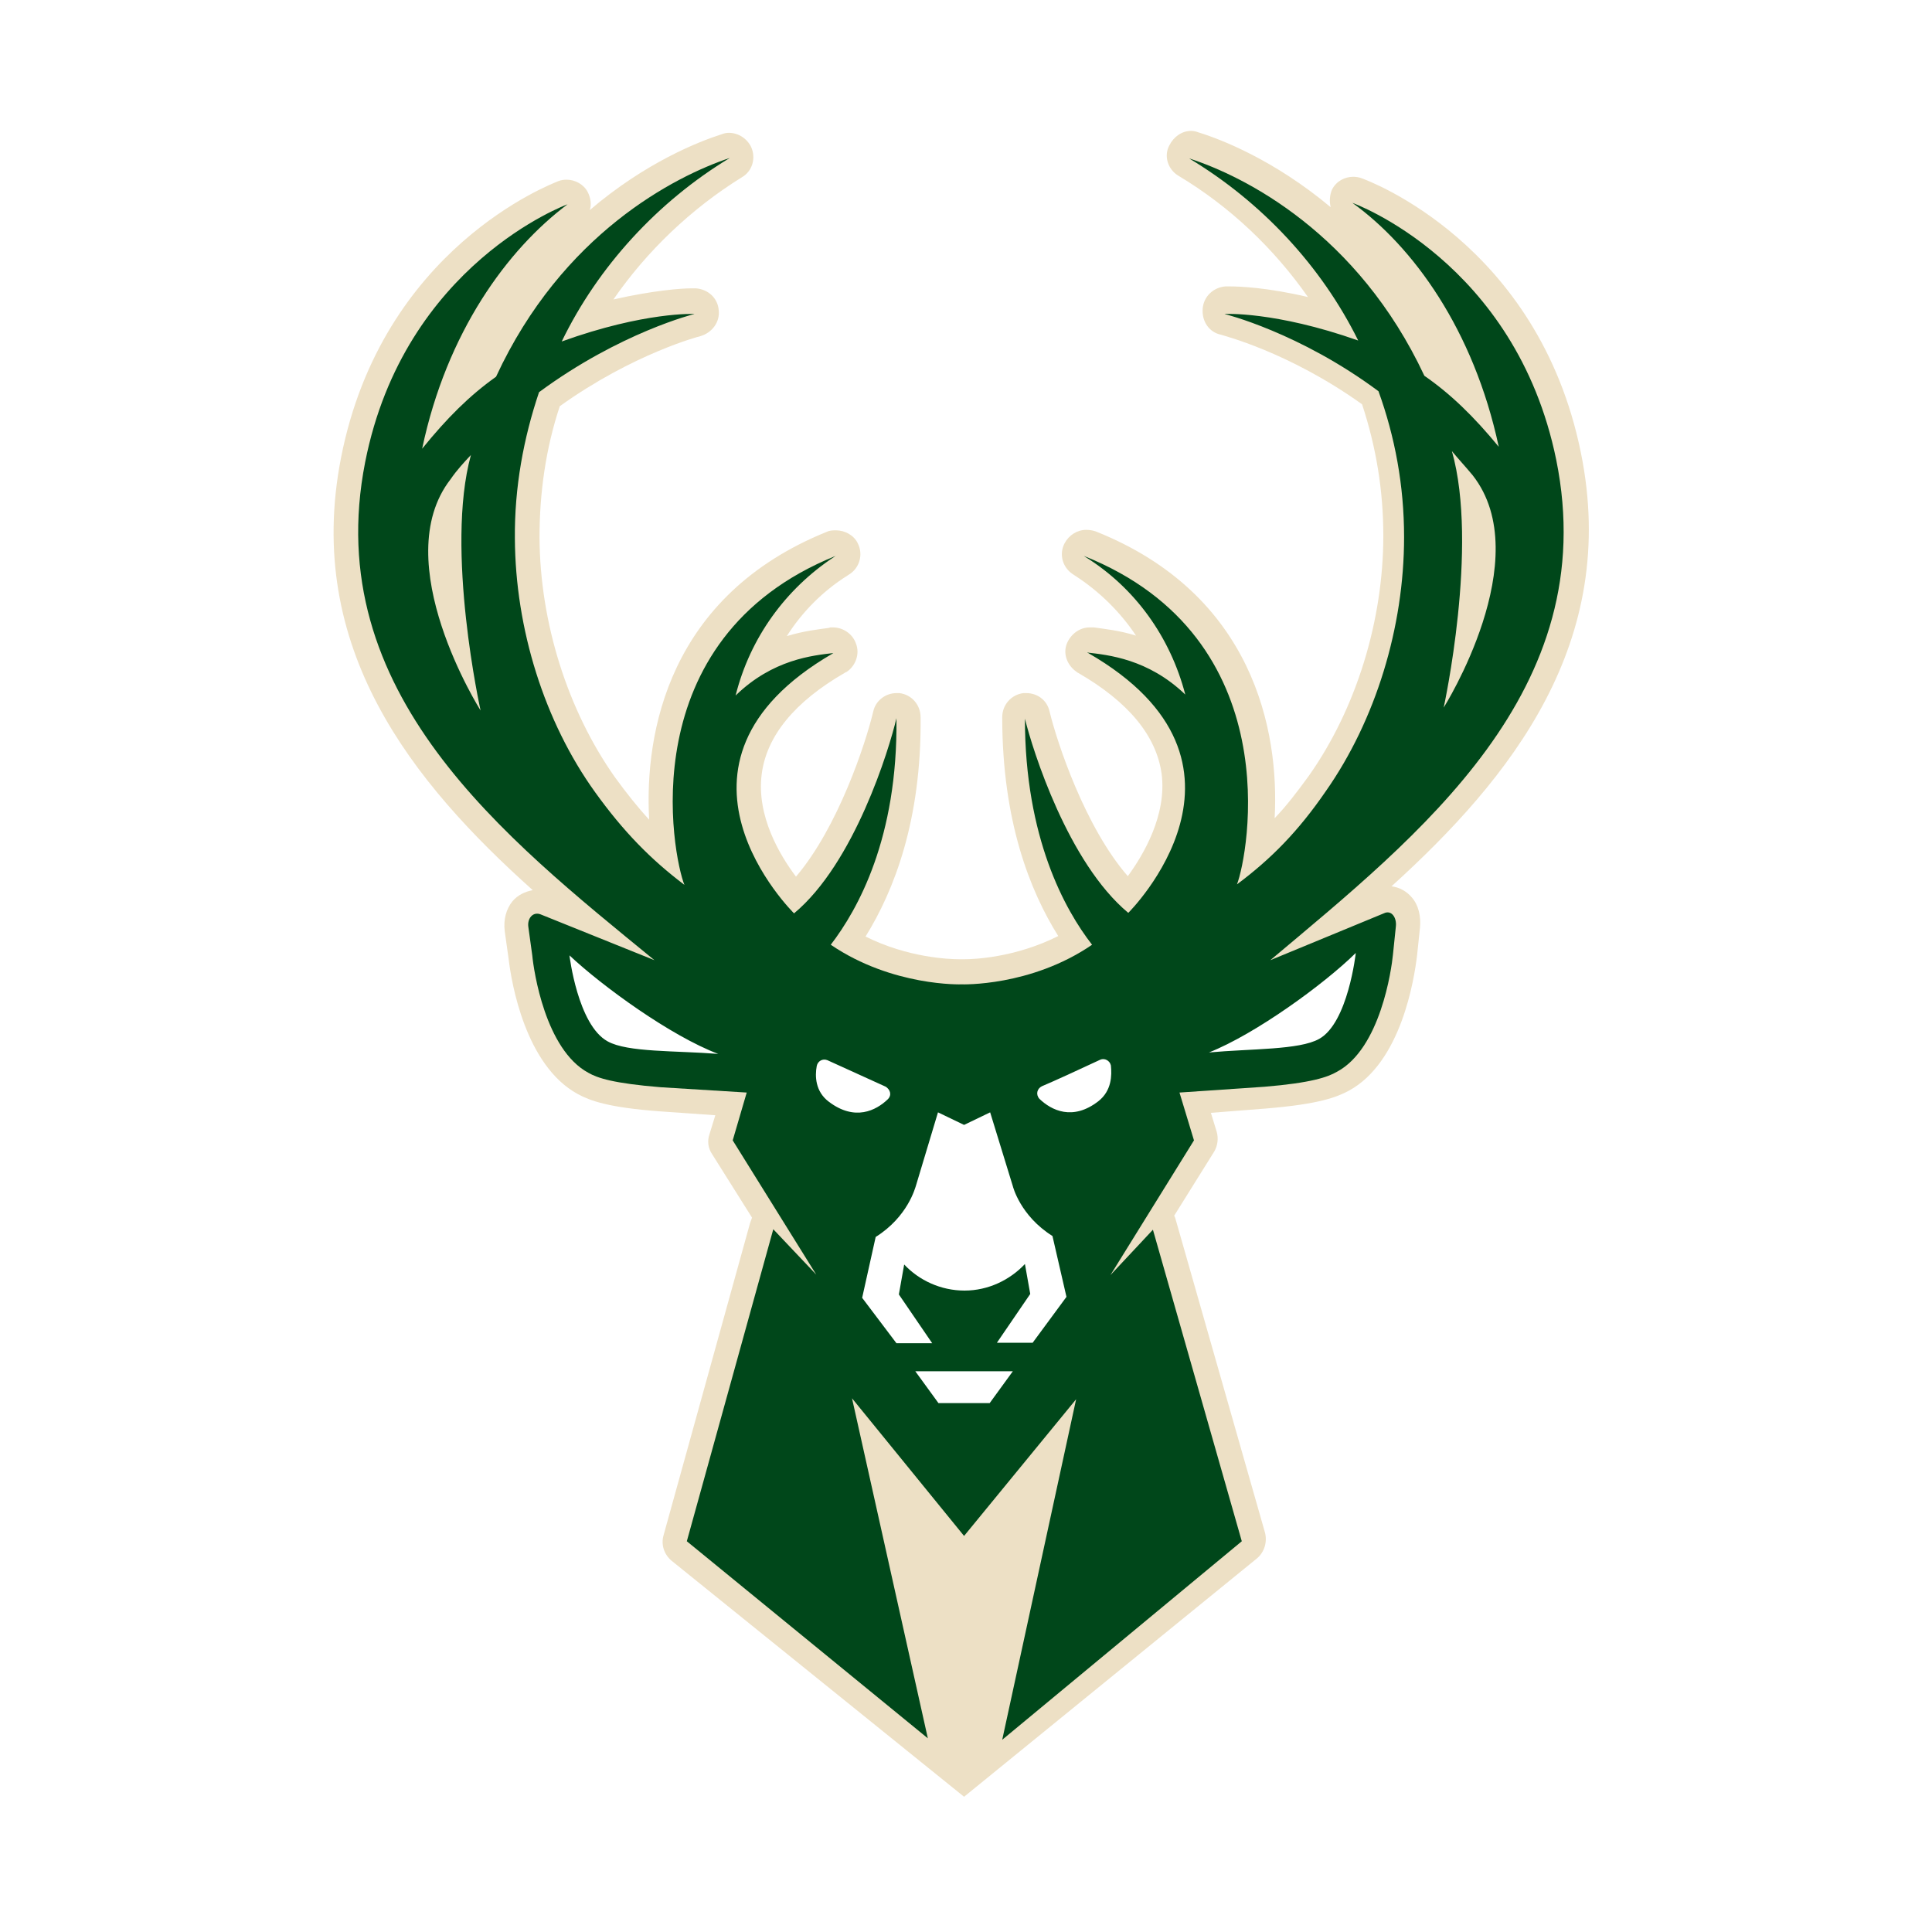 <svg width="64" height="64" viewBox="0 0 64 64" fill="none" xmlns="http://www.w3.org/2000/svg">
<rect x="0" y="0" width="64" height="64" fill="#808080" stroke="none"/>
<g clip-path="url(#clip0_1_30)">
<rect width="64" height="64" fill="white"/>
<path d="M22.24 51.696C22 51.488 21.888 51.168 21.984 50.848L24.848 40.512C24.864 40.464 24.896 40.384 24.912 40.336L23.584 38.224C23.456 38.032 23.424 37.792 23.504 37.568L23.696 36.944L21.872 36.816C20.144 36.688 19.552 36.464 19.136 36.24C17.408 35.296 16.944 32.576 16.848 31.76L16.72 30.848C16.672 30.464 16.768 30.112 16.976 29.856C17.152 29.648 17.392 29.536 17.648 29.488C13.664 25.92 10.064 21.472 11.296 15.168C12.656 8.208 18.272 6.096 18.496 6C18.576 5.968 18.672 5.952 18.768 5.952C19.056 5.952 19.344 6.112 19.472 6.368C19.568 6.56 19.6 6.784 19.536 6.96C21.392 5.376 23.152 4.688 23.904 4.448C23.984 4.416 24.064 4.4 24.144 4.4C24.448 4.4 24.736 4.576 24.88 4.864C25.056 5.248 24.912 5.68 24.576 5.872C22.896 6.912 21.424 8.32 20.32 9.92C21.664 9.616 22.576 9.552 22.896 9.552C23.024 9.552 23.056 9.552 23.056 9.552C23.456 9.584 23.776 9.872 23.808 10.272C23.856 10.672 23.584 11.024 23.2 11.136C23.184 11.136 20.976 11.712 18.544 13.456C18.08 14.848 17.872 16.32 17.872 17.808C17.888 20.624 18.8 23.52 20.368 25.744C20.752 26.272 21.12 26.736 21.504 27.152C21.344 24.256 22.16 19.728 27.392 17.616C27.488 17.568 27.6 17.568 27.696 17.568C27.984 17.568 28.288 17.728 28.416 18C28.608 18.384 28.464 18.832 28.112 19.04L28.064 19.072C27.248 19.584 26.56 20.288 26.064 21.072C26.64 20.896 27.12 20.848 27.456 20.8L27.504 20.784C27.536 20.784 27.552 20.784 27.6 20.784C27.92 20.784 28.24 20.992 28.352 21.312C28.496 21.664 28.336 22.064 28.048 22.256L28.016 22.272C28 22.272 27.984 22.288 27.984 22.288C26.32 23.248 25.392 24.384 25.232 25.648C25.056 27.024 25.824 28.32 26.368 29.04C27.76 27.408 28.672 24.64 28.928 23.568C29.008 23.2 29.344 22.96 29.696 22.96C29.728 22.96 29.744 22.96 29.792 22.96C30.208 23.008 30.496 23.36 30.496 23.76C30.528 27.168 29.616 29.504 28.672 31.024C30.08 31.728 31.456 31.776 31.776 31.776C31.808 31.776 31.856 31.776 31.856 31.776C31.872 31.776 31.904 31.776 31.952 31.776C32.256 31.776 33.616 31.728 35.056 31.008C34.112 29.504 33.2 27.184 33.2 23.76C33.2 23.344 33.504 23.008 33.904 22.96C33.936 22.96 33.952 22.96 34 22.96C34.368 22.96 34.688 23.2 34.768 23.568C35.024 24.624 35.952 27.408 37.36 29.024C37.888 28.304 38.656 26.992 38.48 25.632C38.304 24.368 37.376 23.248 35.712 22.288C35.696 22.288 35.664 22.256 35.664 22.256C35.36 22.048 35.2 21.664 35.344 21.312C35.472 21.008 35.76 20.784 36.096 20.784C36.128 20.784 36.144 20.784 36.192 20.784H36.24C36.56 20.832 37.072 20.88 37.632 21.056C37.12 20.288 36.432 19.6 35.616 19.072L35.568 19.04C35.2 18.816 35.072 18.368 35.264 18C35.408 17.728 35.68 17.552 35.984 17.552C36.08 17.552 36.192 17.568 36.288 17.6C41.52 19.68 42.384 24.208 42.224 27.104C42.624 26.688 42.976 26.224 43.36 25.696C44.928 23.472 45.824 20.56 45.824 17.744C45.824 16.24 45.584 14.8 45.12 13.392C42.656 11.632 40.464 11.104 40.448 11.088C40.048 11.008 39.808 10.64 39.84 10.224C39.872 9.824 40.192 9.52 40.592 9.488C40.592 9.488 40.64 9.488 40.752 9.488C41.056 9.488 41.968 9.52 43.328 9.84C42.208 8.24 40.752 6.848 39.04 5.824C38.688 5.616 38.544 5.168 38.736 4.816C38.88 4.528 39.152 4.336 39.456 4.336C39.536 4.336 39.616 4.352 39.696 4.384C40.432 4.608 42.208 5.296 44.08 6.864C44.032 6.672 44.048 6.448 44.128 6.272C44.272 6 44.544 5.856 44.832 5.856C44.912 5.856 45.024 5.872 45.104 5.904C45.328 5.984 50.96 8.064 52.368 14.992C53.648 21.28 50.064 25.76 46.096 29.36C46.352 29.392 46.592 29.52 46.768 29.728C46.992 29.984 47.072 30.352 47.04 30.72L46.944 31.632C46.848 32.448 46.416 35.184 44.688 36.128C44.272 36.352 43.68 36.576 41.952 36.72L40.112 36.864L40.304 37.488C40.368 37.712 40.336 37.952 40.224 38.144L38.896 40.272C38.928 40.32 38.944 40.4 38.96 40.448L41.904 50.768C41.984 51.072 41.888 51.408 41.648 51.616L31.936 59.52L22.24 51.696Z" fill="#EDE0C5"/>
<path d="M12.096 15.312C13.392 8.736 18.8 6.768 18.8 6.768C16.816 8.256 14.8 10.992 13.984 14.864C14.8 13.856 15.552 13.104 16.432 12.48C18.624 7.744 22.352 5.84 24.176 5.232C21.792 6.672 19.808 8.832 18.608 11.312C21.36 10.32 23.008 10.4 23.008 10.4C23.008 10.4 20.544 11.008 17.856 12.992C17.344 14.512 17.04 16.144 17.056 17.84C17.072 20.832 18.032 23.904 19.712 26.24C20.656 27.552 21.552 28.464 22.672 29.312C22.288 28.368 20.864 21.168 27.68 18.416L27.632 18.448C26.032 19.504 24.848 21.12 24.368 23.04C25.6 21.84 26.928 21.712 27.616 21.632C27.6 21.632 27.584 21.648 27.584 21.648C21.264 25.312 26.304 30.256 26.304 30.256C28.304 28.592 29.456 24.816 29.696 23.792C29.744 27.76 28.416 30.128 27.52 31.296C29.568 32.688 31.856 32.608 31.856 32.608C31.856 32.608 34.144 32.688 36.176 31.296C35.28 30.144 33.952 27.76 33.952 23.808C34.208 24.848 35.376 28.576 37.376 30.24C37.376 30.24 42.384 25.28 36.048 21.632C36.032 21.632 36.016 21.616 36.016 21.616C36.704 21.696 38.032 21.824 39.264 23.008C38.768 21.104 37.6 19.472 35.952 18.448L35.904 18.416C42.736 21.136 41.344 28.352 40.976 29.296C42.112 28.448 43.008 27.536 43.92 26.208C45.568 23.856 46.512 20.784 46.512 17.792C46.512 16.08 46.208 14.464 45.664 12.96C43.04 11.008 40.56 10.4 40.56 10.4C40.56 10.4 42.224 10.304 44.992 11.28C43.776 8.816 41.792 6.688 39.392 5.248C41.232 5.84 44.976 7.728 47.184 12.448C48.064 13.056 48.832 13.808 49.648 14.8C48.816 10.912 46.8 8.16 44.8 6.72C44.8 6.72 50.208 8.656 51.552 15.232C53.104 22.88 46.992 27.68 42.08 31.808L45.84 30.256C46.096 30.128 46.272 30.4 46.24 30.688L46.144 31.616C46.096 32.112 45.728 34.736 44.288 35.504C43.984 35.68 43.44 35.872 41.888 36L39.072 36.192L39.552 37.776L36.784 42.24L38.192 40.736L41.136 51.056L33.2 57.632L35.648 46.352L31.936 50.88L28.224 46.32L30.736 57.584L22.752 51.056L25.616 40.72L27.04 42.224L24.272 37.776L24.736 36.192L21.888 36.016C20.32 35.888 19.792 35.712 19.488 35.536C18.064 34.768 17.68 32.16 17.632 31.648L17.504 30.72C17.456 30.432 17.648 30.192 17.904 30.288L21.68 31.808C16.736 27.76 10.592 22.96 12.096 15.312ZM47.824 23.44C47.824 23.44 50.944 18.496 48.784 15.744C48.56 15.472 48.32 15.216 48.096 14.944C48.992 18.096 47.824 23.44 47.824 23.44ZM15.92 23.536C15.92 23.536 14.736 18.208 15.6 15.072C15.376 15.312 15.136 15.568 14.928 15.872C12.8 18.608 15.92 23.536 15.92 23.536Z" fill="#00471A"/>
<path d="M40.048 34.864C41.44 34.736 43.04 34.784 43.696 34.416C44.656 33.888 44.912 31.568 44.912 31.568C43.856 32.608 41.584 34.256 40.048 34.864ZM33.552 45.424H31.936H30.32L31.088 46.48H31.936H32.784L33.552 45.424ZM34.432 36.4C34.832 36.784 35.536 37.136 36.384 36.48C36.832 36.128 36.832 35.616 36.8 35.296C36.768 35.136 36.592 35.04 36.448 35.104C35.696 35.456 34.928 35.808 34.512 35.984C34.352 36.064 34.304 36.256 34.432 36.4ZM29.008 40.976L28.56 42.992L29.696 44.496H30.88L29.776 42.88L29.952 41.888C30.448 42.416 31.168 42.752 31.952 42.752C32.736 42.752 33.456 42.4 33.952 41.872L34.128 42.864L33.024 44.48H34.208L35.328 42.96L34.864 40.944C33.792 40.272 33.552 39.296 33.552 39.296L32.8 36.848L31.936 37.264L31.072 36.848L30.336 39.296C30.32 39.328 30.08 40.304 29.008 40.976ZM27.456 36.496C28.32 37.152 29.024 36.784 29.408 36.416C29.552 36.272 29.488 36.096 29.344 36C28.928 35.808 28.176 35.472 27.408 35.12C27.248 35.056 27.088 35.152 27.056 35.312C26.992 35.648 27.008 36.16 27.456 36.496ZM18.864 31.648C18.864 31.648 19.136 33.952 20.128 34.496C20.784 34.864 22.384 34.8 23.792 34.912C22.224 34.32 19.952 32.672 18.864 31.648Z" fill="white"/>
</g>
<defs>
<clipPath id="clip0_1_30">
<rect width="64" height="64" fill="white"/>
</clipPath>
</defs>
</svg>
